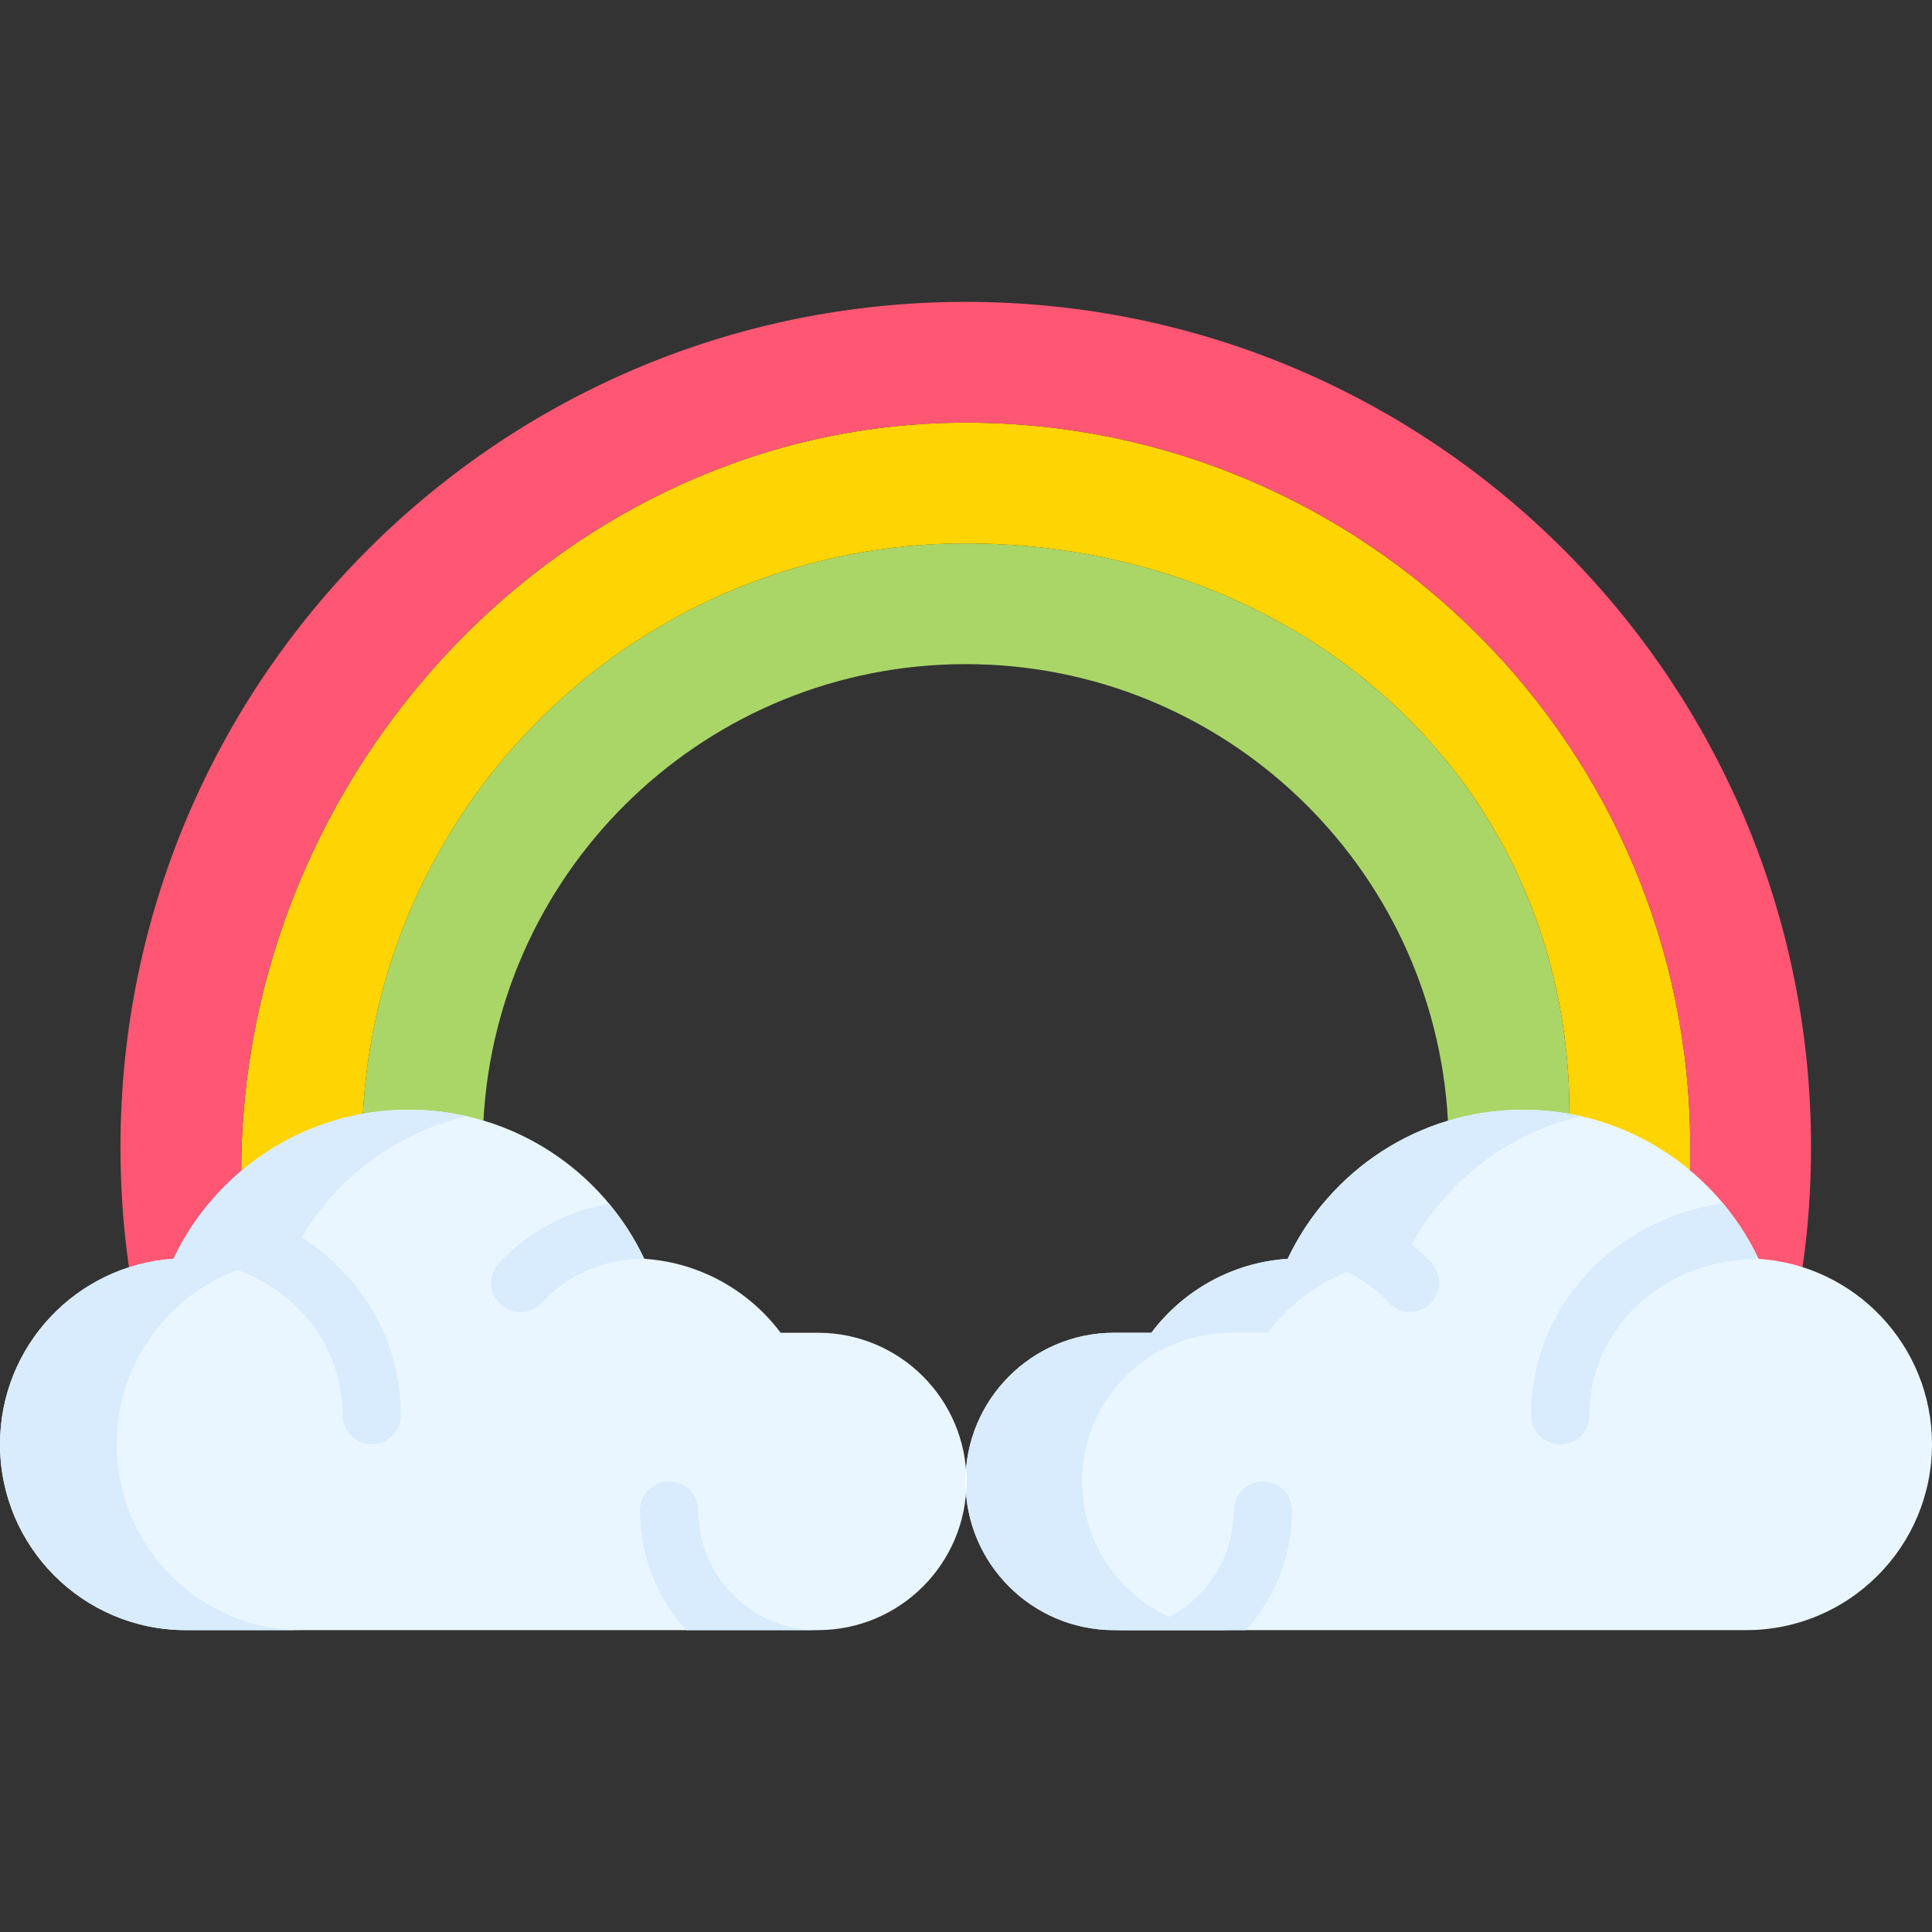 <svg id="Capa_1" enable-background="new 0 0 512 512" height="512" viewBox="0 0 512 512" width="512" xmlns="http://www.w3.org/2000/svg"><rect x="0" y="0" width="512" height="512" fill="#333333" stroke="none"/><g><path d="m128.12 296.96c3.651-67.421 59.47-120.958 127.802-120.958 68.321 0 124.148 53.585 127.802 121.004l.001.002c6.304-1.898 12.988 17.08 19.911 17.08 4.197 0 8.306-19.62 12.296-18.902l.002-.005c0-88.371-71.631-151.177-160.002-151.177-85.405 0-155.174 66.898-159.761 151.157l.003.006c3.957-.706 8.028 18.92 12.188 18.92 6.868-.001 13.5-18.996 19.758-17.127z" fill="#aad667"/><path d="m96.172 295.161c4.586-84.26 74.355-151.157 159.761-151.157 88.371 0 160.002 62.806 160.002 151.177v.005c6.021 1.084 11.77 22.951 17.138 25.49s10.356-14.248 14.855-10.473l.007-.005c.01-.907-.004-5.287-.004-6.193 0-106.039-85.96-191.999-191.999-191.999s-191.998 92.26-191.998 198.299l.007.006c5.184-4.372 11.021 12.007 17.344 9.303 4.714-2.016 9.699-23.521 14.885-24.446z" fill="#fed402"/><path d="m63.942 310.31-.008-.006c0-106.039 85.96-198.299 191.999-198.299s191.999 85.96 191.999 191.999c0 .907.014 5.287.004 6.193l-.006.006c7.591 6.37 13.797 34.337 18.08 43.395 4.048.265 7.962-18.979 11.685-17.794l.001-.002c1.504-10.477 2.245-20.898 2.245-31.798 0-123.717-100.29-224.007-224.007-224.007s-224.008 100.29-224.008 224.007c0 10.9.747 21.361 2.251 31.839l.001.005c3.761-1.208 7.718 18.019 11.813 17.751 4.259-9.008 10.418-36.937 17.951-43.289z" fill="#ff5773"/><path d="m216.726 353.193h-9.848c-8.374-11.149-21.37-18.628-36.142-19.595-11.046-23.355-34.822-39.512-62.373-39.512s-51.327 16.156-62.373 39.512c-25.68 1.681-45.99 23.043-45.99 49.149 0 27.203 22.053 49.256 49.256 49.256h167.47c21.763 0 39.405-17.642 39.405-39.405 0-21.763-17.642-39.405-39.405-39.405z" fill="#eaf6ff"/><g fill="#d8ecfe"><path d="m30.906 382.747c0-26.106 20.31-47.468 45.991-49.149 8.915-18.851 26.127-33.012 46.92-37.773-4.969-1.138-10.139-1.738-15.453-1.738-27.55 0-51.327 16.156-62.373 39.512-25.681 1.68-45.991 23.042-45.991 49.148 0 27.203 22.053 49.256 49.256 49.256h30.906c-27.203 0-49.256-22.052-49.256-49.256z"/><path d="m90.787 375.014c0 4.267 3.459 7.727 7.727 7.727s7.727-3.459 7.727-7.727c0-15.344-6.281-29.694-17.684-40.407-9.061-8.513-20.575-13.95-33.101-15.777-3.744 4.476-6.938 9.428-9.461 14.761 25.116.002 44.792 18.196 44.792 41.423z"/><path d="m185.048 400.325c0-4.267-3.459-7.727-7.727-7.727s-7.727 3.459-7.727 7.727c0 12.185 4.647 23.304 12.263 31.679h34.868.005c-.002 0-.003 0-.005 0-17.466-.001-31.677-14.212-31.677-31.679z"/><path d="m132.27 334.709c-2.914 3.118-2.749 8.007.369 10.921 1.49 1.392 3.384 2.082 5.274 2.082 2.065 0 4.126-.823 5.647-2.451 7.002-7.492 16.501-11.618 26.749-11.618.198 0 .391-.015.585-.03-.053-.004-.105-.011-.158-.015-2.495-5.276-5.646-10.18-9.337-14.618-11.072 1.939-21.37 7.426-29.129 15.729z"/></g><path d="m295.274 353.193h9.848c8.375-11.149 21.37-18.628 36.142-19.595 11.046-23.355 34.822-39.512 62.373-39.512 27.55 0 51.327 16.156 62.373 39.512 25.68 1.681 45.99 23.043 45.99 49.149 0 27.203-22.053 49.256-49.256 49.256h-167.47c-21.763 0-39.405-17.642-39.405-39.405 0-21.763 17.642-39.405 39.405-39.405z" fill="#eaf6ff"/><path d="m286.775 392.598c0-21.763 17.642-39.405 39.405-39.405h9.848c8.374-11.149 21.37-18.628 36.142-19.595 8.915-18.851 26.127-33.012 46.919-37.773-4.968-1.138-10.139-1.738-15.453-1.738-27.55 0-51.327 16.156-62.373 39.512-14.772.967-27.768 8.446-36.142 19.595h-9.848c-21.763 0-39.405 17.642-39.405 39.405s17.642 39.405 39.405 39.405h30.906c-21.762-.001-39.404-17.643-39.404-39.406z" fill="#d8ecfe"/><path d="m405.76 375.068c0 4.267 3.459 7.727 7.727 7.727s7.727-3.459 7.727-7.727c0-23.228 19.677-41.423 44.797-41.423.112 0 .222-.012.333-.017-.112-.008-.221-.023-.333-.03-2.515-5.317-5.696-10.256-9.424-14.721-12.542 1.821-24.07 7.261-33.141 15.783-11.405 10.713-17.686 25.064-17.686 40.408z" fill="#d8ecfe"/><path d="m334.679 392.598c-4.268 0-7.727 3.459-7.727 7.727 0 17.468-14.211 31.678-31.679 31.678-.002 0-.003 0-.005 0h.005 34.868c7.616-8.375 12.263-19.494 12.263-31.679.002-4.267-3.457-7.726-7.725-7.726z" fill="#d8ecfe"/><path d="m368.047 345.215c1.521 1.628 3.582 2.451 5.647 2.451 1.889 0 3.784-.689 5.274-2.082 3.118-2.914 3.283-7.803.369-10.921-7.672-8.209-17.827-13.664-28.756-15.66-3.682 4.431-6.825 9.326-9.316 14.592.011 0 .021.002.032.002 10.249 0 19.748 4.126 26.75 11.618z" fill="#d8ecfe"/><path d="m256 389.522c-.078 1.016-.131 2.04-.131 3.076s.052 2.06.131 3.076c.079-1.016.131-2.04.131-3.076s-.052-2.06-.131-3.076z" fill="#fff"/><path d="m256 389.522c-.078 1.016-.131 2.04-.131 3.076s.052 2.06.131 3.076c.079-1.016.131-2.04.131-3.076s-.052-2.06-.131-3.076z" fill="#fff"/><path d="m256 389.522c-.078 1.016-.131 2.04-.131 3.076s.052 2.06.131 3.076c.079-1.016.131-2.04.131-3.076s-.052-2.06-.131-3.076z" fill="#fff"/></g></svg>